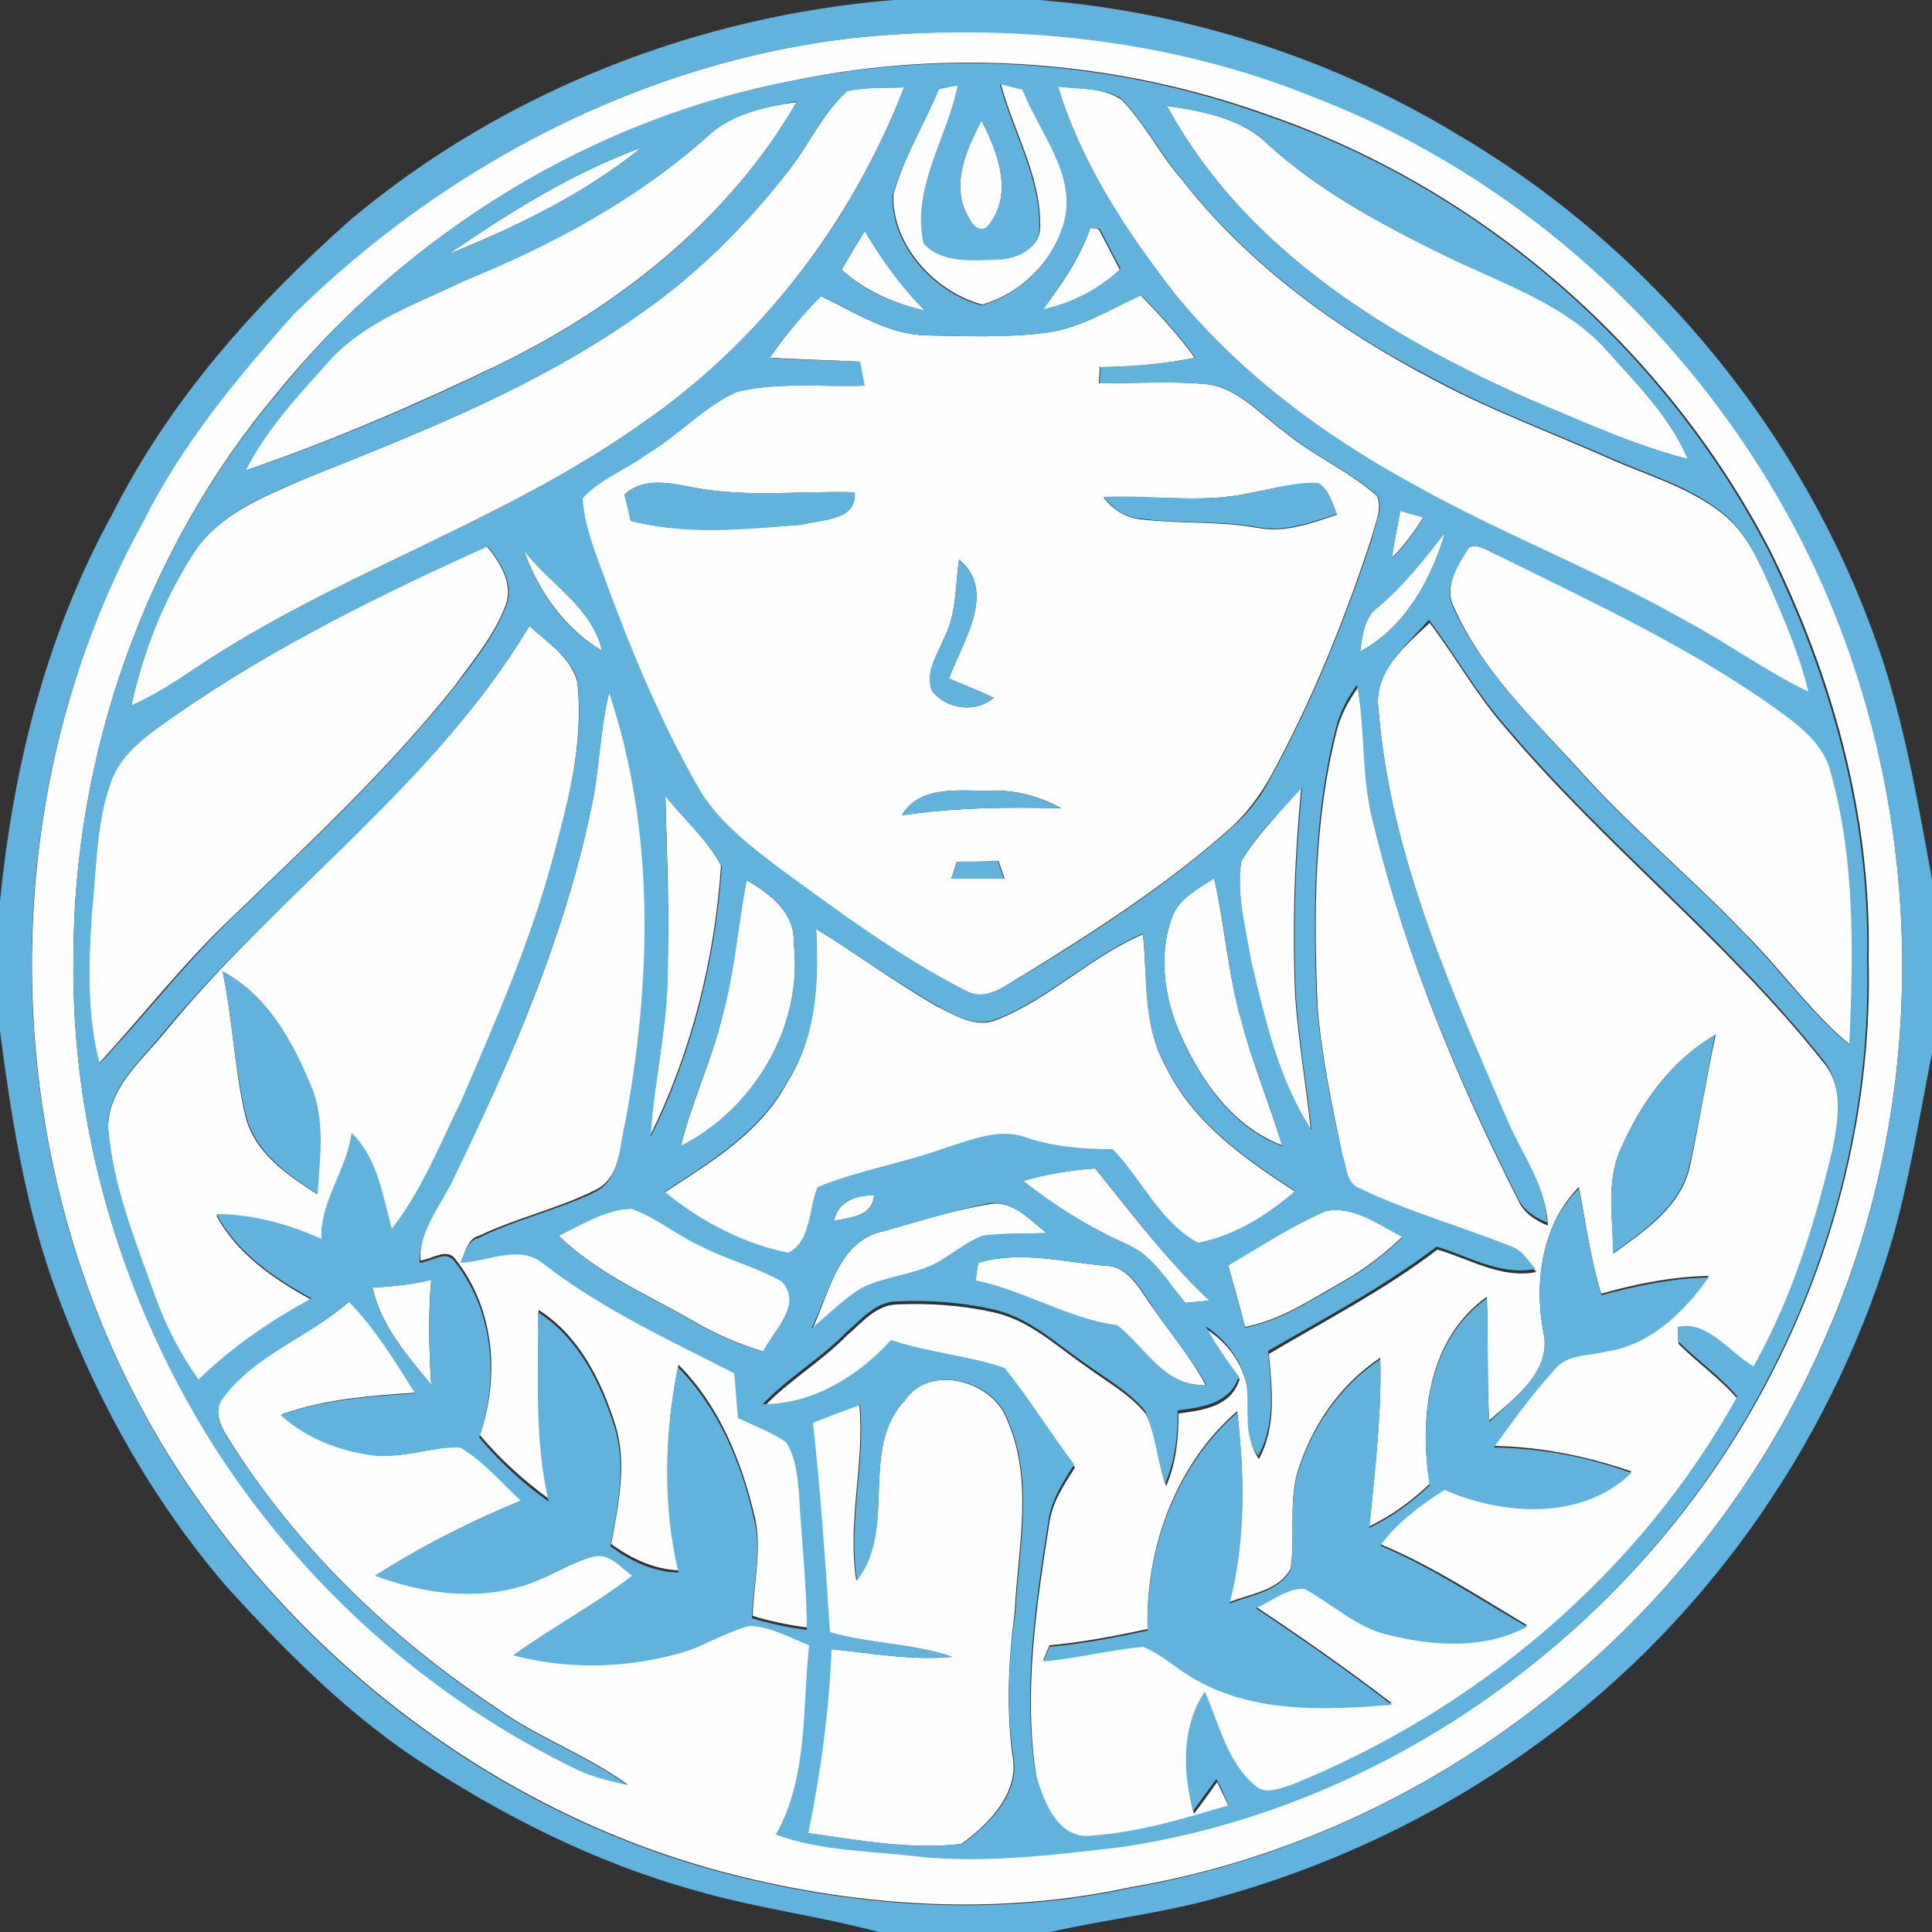<?xml version="1.0" encoding="utf-8"?>
<!-- Generator: Adobe Illustrator 26.0.3, SVG Export Plug-In . SVG Version: 6.00 Build 0)  -->
<svg version="1.1" id="Layer_1" xmlns="http://www.w3.org/2000/svg" xmlns:xlink="http://www.w3.org/1999/xlink" x="0px" y="0px"
	 viewBox="0 0 250 250" style="enable-background:new 0 0 250 250;" xml:space="preserve">
<rect x="0" y="0" width="250" height="250" fill="#333333" stroke="none"/>
<style type="text/css">
	.st0{fill:#FEFEFE;}
	.st1{fill:#61B3DD;}
</style>
<g id="_x23_fefefeff">
	<path class="st0" d="M110.5,4.9c20.2-2.1,40.9,0,59.8,7.7c26.1,10.2,48,30.1,61.4,54.6c17.7,32.6,19.3,73.4,3.9,107.2
		c-16,36-50.4,63.2-89.3,69.8c-17.1,3.7-34.9,2.6-51.7-1.7c-29.4-7.5-55.3-27-71.7-52.5c-23.3-36.1-25.1-85-4.3-122.7
		c4.9-9.9,12-18.5,19.3-26.6C57.4,21.5,83.1,8,110.5,4.9 M102.8,10.4c-26.2,5-50.2,19.8-67,40.5C18.8,71.1,9.5,97.6,9.5,124
		c-0.3,22,6.2,44,17.9,62.6c11.5,18.2,28.1,33.1,47.5,42.4c2,0.9,4.2,1.5,6.3,1.9c-5.4-3.9-11.7-6.1-17.1-10
		c-13.9-9.2-26.1-21.1-34.9-35.3c-0.8-1.4-1.5-3.3-0.4-4.7c4.2-5.7,11.3-7.9,16.5-12.6c3.4,3.6,6,7.8,8.6,11.9
		c-5.9,0.4-11.8,0.8-17.4,2.8c3.4,3.2,7.9,4.8,12.5,5.3c3.6,0.3,7.1-1.1,10.7-1.1c3.1,1.7,5.4,4.5,7.9,6.9
		c-6.6,2.7-12.9,5.9-18.9,9.7c6.2,2.3,13.1,3.3,19.5,1.2c3.1-1,5.7-2.9,8.9-3.7c2.1-0.4,3.4,1.4,4.9,2.5
		c-4.9,3.8-10.4,6.7-15.4,10.3c6.8,1.9,14.1,1.7,20.9-0.1c3.4-0.8,6.3-2.9,9.7-3.7c2.7,0.1,5.2,1.5,7.7,2.5
		c-0.9,8.2-0.2,17.1-4.3,24.5c6.1,2.2,12.6,2,18.9,2.9c8.7,0.8,17.3-0.3,25.9-1.3c35.3-5.4,66.9-28.8,83.4-60.3
		c8.8-16.7,13.5-35.7,13-54.6c0.4-18.4-4.7-36.6-12.8-52.9c-13.5-26-37.1-46.6-64.8-56.2C144.6,7.8,123.1,6.2,102.8,10.4z"/>
	<path class="st0" d="M109.6,11.8c2.4-0.6,4.9-0.4,7.4-0.5c-6.8,17.5-18.6,33-34.1,43.6C65,67.6,43.6,74.2,25.4,86.4
		c-2.7,1.8-5.4,3.6-8.4,4.9c1.5-6.9,4.1-13.6,7.9-19.5c3.3-5.3,9.4-7.6,14.9-10C54.6,55.9,69.6,50,82.7,40.7
		c7.4-5.1,13.9-11.6,19.4-18.7C104.7,18.7,106.4,14.7,109.6,11.8z"/>
	<path class="st0" d="M121.5,11.5c0.6-0.1,1.9-0.4,2.5-0.5c-1.4,6.8-6,13.2-4.4,20.4c2.3,2.7,6.3,2.2,9.5,2.1c2.6,0,5.7-1.5,5.5-4.5
		c0-6.4-3.5-12.1-5.1-18.2c1,0.2,1.9,0.5,2.9,0.7c2.2,5.7,7.6,11.5,5.1,18c-1.6,4.7-5.7,8.6-10.4,9.9c-6.1-1.6-11.7-7.7-11.5-14.2
		C116.9,20.4,119.6,16.1,121.5,11.5z"/>
	<path class="st0" d="M136.9,11.2c2.8,0.3,5.8,0.1,8.2,1.7c3,3,4.9,7,7.8,10.3c8.7,11.2,20.4,19.6,32.9,26.1
		c7.3,3.9,15.2,6.8,22.8,10.2c4.8,2.1,10,3.6,14.2,6.9c3.2,2.5,4.8,6.2,6.4,9.8c1.9,4.4,3.8,8.8,4.9,13.5
		c-5.6-2.7-10.6-6.4-16.1-9.3c-11.5-6.5-23.8-11.2-35.3-17.7C171.1,56.2,160.3,48.2,152,38C145.7,29.9,139.9,21.1,136.9,11.2z"/>
	<path class="st0" d="M91.6,17.6c3.1-2.9,7.4-3.8,11.5-4.4C94.3,28.4,80,39.7,64.3,47.3c-10.6,5.1-21.5,9.8-32.6,13.6
		c2.7-5.4,6.9-9.9,10.9-14.3c4.7-5.1,11.4-7.3,17.5-10.3C71.4,31.7,82.4,25.8,91.6,17.6z"/>
	<path class="st0" d="M151,13.7c4.7,0.7,9.7,1.6,13.2,5.1c7.2,6.5,16,11,24.7,15.2c6.7,3,13.9,5.6,18.9,11.2
		c3.9,4.4,8.3,8.7,10.6,14.2c-7-1.8-13.6-4.8-20.2-7.6C179.6,43.6,161,32.2,151,13.7z"/>
	<path class="st0" d="M124.9,27.3c-1.7-4,0.3-8.2,2.1-11.7c2.2,4.2,4.3,9.9,0.6,13.9C126.1,30.1,125.5,28.4,124.9,27.3z"/>
	<path class="st0" d="M58,32.9c7.9-5.4,16-10.5,25-13.8C75.6,25.1,66.9,29.3,58,32.9z"/>
	<path class="st0" d="M141.1,29.5c0.3,0,0.9,0.1,1.1,0.2c0.9,1.7,1.8,3.5,2.7,5.2c-2.8,2.6-6.2,4.4-10,5.2
		C137.4,36.8,139.7,33.4,141.1,29.5z"/>
	<path class="st0" d="M108.9,34.9c1-1.7,2-3.4,3-5c2.2,3.7,4.7,7.2,7.8,10.3C115.7,39.3,111.9,37.6,108.9,34.9z"/>
	<path class="st0" d="M99.6,46.3c2-2.9,4.2-5.5,6.6-8c4.4,2.1,8.7,5,13.7,5.1c5,0.1,10.1,0.3,15.1-0.3c4.6-0.5,8.5-3,12.6-4.9
		c2.5,2.6,4.9,5.2,7,8.1c-4,0.8-8.1,1.2-12.3,1.2c0,0.5-0.1,1.6-0.1,2.1c4.6,0,9.2-0.3,13.8,0.1c4.1,0.4,6.9,3.8,10.1,6.1
		c3.8,3.2,8.4,5.1,12.1,8.4c0.7,1.7-0.3,3.6-0.7,5.3c-3.5,10.7-7.7,21.1-13.1,31c-1.3,2.3-2.9,4.5-4.8,6.3
		c-8.2,7.4-17.5,13.4-26.9,19.2c-2.4,1.3-5,3.8-7.8,2.2c-8.6-4.4-16.4-10.2-24.2-15.9c-4-3-8-6.1-10.5-10.5
		c-4.9-8.6-8.7-17.8-12.1-27.1c-1.2-3.3-2.6-6.6-2.8-10.2c2.2-2.5,5.6-3.7,8.3-5.7c4.1-2.5,7.3-6.2,11.7-8.1
		c5.4-1.3,11-0.6,16.5-0.8c-0.2-1-0.4-2.1-0.6-3.1C107.4,46.6,103.5,46.5,99.6,46.3 M161.7,63.8c-6.2,1.4-12.6,0.2-18.9,0.6
		c1.2,1.5,2.8,2.6,4.8,2.8c5,0.6,10.1,0.2,15.1,1.1c3.6,0.7,7-0.6,10.3-1.7c-0.6-1.5-1-3.2-2.4-4C167.5,62.4,164.6,63.3,161.7,63.8
		 M80.8,64c0.3,1.1,0.6,2.3,0.8,3.4c7.2,1.8,14.8,1,22.1,0.5c2.6-0.7,7.2-0.5,6.9-4.2c-6.9-0.2-13.9,0.7-20.8-0.6
		C86.8,62.5,83.3,61.7,80.8,64 M124.1,72.4c-0.5,3.3-0.3,6.8-1.8,9.9c-0.9,2.2-2.6,4.6-1.7,7.1c1.9,2.4,5.6,2.9,8,0.9
		c-1.9-0.9-3.9-1.7-5.8-2.5C124.5,83.1,129.1,76.5,124.1,72.4 M116.7,105.5c6.8-1,13.7-1.1,20.6-0.9c-2.8-1.6-6-2.4-9.2-2.3
		C124.2,102.4,119.1,101.5,116.7,105.5 M123.8,111.5c-0.2,0.6-0.5,1.7-0.7,2.2c2.3,0,4.6,0,6.9,0c-0.2-0.6-0.6-1.7-0.8-2.3
		C127.4,111.5,125.6,111.5,123.8,111.5z"/>
	<path class="st0" d="M181.2,66.1c1,0.3,2,0.6,3,0.8c-1.2,1.9-2.5,3.7-4.1,5.3C180.4,70.2,180.8,68.2,181.2,66.1z"/>
	<path class="st0" d="M178.4,78.5c3.3-2.8,5.9-6.2,8.6-9.6c-1.8,6.1-5.2,12.3-11,15.4C176.3,82.2,176.5,79.8,178.4,78.5z"/>
	<path class="st0" d="M23.2,92.2C35.7,83.6,49.3,76.9,63,70.7c1.7,2.1,3.5,4.9,2.4,7.7c-1.5,3.9-4.2,7.1-6.6,10.4
		c-8.7,10.9-18.9,20.4-29,30.1c-6.1,5.8-11.3,12.5-17,18.7c-1.7-6.3-1.3-13-1-19.5c0.7-5.6,0.6-11.3,2.4-16.7
		C15.7,97.1,19.7,94.7,23.2,92.2z"/>
	<path class="st0" d="M67.8,71.2c3.3,4.4,8.8,7.3,10.1,13C73,81.3,69.6,76.4,67.8,71.2z"/>
	<path class="st0" d="M190.1,70.8c1.4-0.5,2.7,0.7,3.9,1.1c12.9,6.4,26.2,12.5,37.8,21.2c2.3,1.8,4.5,4,5.2,6.9
		c3.2,11.4,2.9,23.4,2.4,35.2c-5.2-4.3-9.1-10-13.9-14.7c-7-7.3-14.9-13.8-21.6-21.4c-5.8-6.3-12.2-12.5-15.7-20.4
		C186.7,75.9,188.7,73,190.1,70.8z"/>
	<path class="st0" d="M68.5,81c2.3,2.1,5.3,4,6.2,7.2c0.9,8.1-1.3,16.2-3.4,23.9c-2.9,10.5-7.3,20.5-11.6,30.5
		c-2.7,5.6-5.1,11.6-9,16.6c-1.2-4.3-1.9-9.1-5.2-12.4c-0.7,4.8-4.1,8.8-3.9,13.7c-4.3-2-8.9-3.2-13.6-3.2c2.7,5,7.4,8.2,12.3,10.9
		c-5.3,2.9-10.2,6.3-14.6,10.5c-2.3-3.3-4.2-6.9-5.6-10.7c-2.6-7.1-5.5-14.3-6.1-21.9c-0.1-5.3,4.4-8.9,7.4-12.6
		C36.3,115.3,56.3,101.4,68.5,81 M28.8,125.7c1.3,6.1,1.5,12.4,2.9,18.5c1.1,4.9,5.4,7.8,9.3,10.3c0.3-4.6,1.1-9.5-0.8-13.9
		C37.9,134.8,34.6,128.8,28.8,125.7z"/>
	<path class="st0" d="M178.4,92c-0.8-5,3.4-8.4,6.6-11.4c3.4,4.5,6.1,9.4,9.8,13.6c12.8,15.2,28.6,27.5,41,43.1
		c2.9,3.3,2.2,7.9,1.4,11.9c-2.3,9.7-5.3,19.3-10.2,28c-3.1-1.8-6.1-5.9-9.8-5.1c0,0.4,0,1.3,0,1.8c2.5,2.5,5.4,4.5,7.7,7.2
		c-12.6,22.8-33.7,40.6-57.8,50.3c-1.4,0.4-3.1,1.2-4.4,0.2c-3.8-3-4.9-8.1-6.7-12.3c-2.9,4.4-2.9,10.4-1.5,15.4c1-1.3,2-2.7,3-4.1
		c0.5,1.1,1.1,2.2,1.6,3.4c-5.8,1.7-11.6,3.5-17.6,3.9c-4.5,0.7-6.4-4.5-7.4-8c-1.7-10.9,0-22.1,1.7-32.9c0.4-2.7,1.9-4.9,3.3-7.1
		c-3.1-4.1-5.8-8.5-9-12.5c-4.7-1.7-9.9-2.1-14.7-3.6c-4.3,4.7-10.1,8.3-16.6,8.3c3.3-3.5,7.5-5.9,10.8-9.3c1.9-1.6,3.7-3.9,6.4-4
		c4.2-0.2,8.4,0.1,12.5,1c4.7,1,8.2,4.4,12,7c2.7,2,5.7,3.6,7.8,6.2c1.4,2.9,1.5,6.3,2.6,9.3c1.3-3,1.6-6.2,1.6-9.4
		c3.2-0.4,6.8-0.9,7.9-4.4c-1.5-2.1-3-4.2-4.3-6.5c2.7,1.7,4.7,4.4,5.3,7.6c0.5,3.1-0.4,6.5,1.5,9.2c2.3-4.2,1.7-9.1,1.3-13.6
		c7.4-4.4,15-8.3,21.8-13.5c4.2,1.2,8.2,3.8,12.8,2.9c-0.9-1-1.7-2.4-3.1-2.9c-6.5-2.7-13.3-4.5-19.6-7.5c-1.9-0.8-1.8-3.1-2.4-4.7
		c-1.3-6.4-2.7-12.8-3.2-19.2c-0.5-12-0.5-24.1,2.5-35.8c0.5-2,1.5-3.8,2.7-5.5c1.1,5.9,0.5,12,2.1,17.8c4.1,16.9,10.8,33,18.6,48.4
		c0.7,1.7,2.2,2.7,3.9,3.4c-0.2-5-3.3-9-5.2-13.4C187.7,127.9,179.9,110.6,178.4,92 M209.7,148.7c-1.9,4.3-1,9-0.9,13.5
		c4.1-3,8.8-6.1,9.9-11.4c1.2-5.6,2.1-11.3,3.3-16.9C216.2,137.2,212.3,142.8,209.7,148.7 M199.7,172.3c1.2,5.1-3.7,8.6-7,11.5
		c-0.3-5.3-0.1-10.7-0.3-16c-7.6,5.4-8.8,15.6-7.4,24.2c-2.3,2.2-4.9,4.1-7.8,5.5c0.7-7.2,1.6-14.5,1.4-21.8c-5.3,3.5-9,9-10.8,15.1
		c-1,4-0.2,8.1-0.8,12.2c-1.5,2.8-5.1,3.2-7.9,4.3c2.1-8.1,1.9-16.5,1-24.7c-8,6.9-11.9,17.8-11.6,28.2c-4.2,0.9-8.4,1.7-12.7,2.1
		c-0.2,0.5-0.6,1.4-0.8,1.9c4.3-0.3,8.6-1.5,12.9-1.9c2.5,1.1,4.5,3,6.9,4.3c7.6,4.4,16.8,3.9,25.3,3.2c-5.7-4.4-11.6-8.5-17.6-12.5
		c2-0.9,4-2.6,6.3-2.5c3.5,2,6.6,4.9,10.6,5.9c5.9,1.5,12.6,2,18.2-1c-6.2-3.7-12.3-7.7-19-10.5c2.2-3,5.2-5.2,8.3-7.2
		c7.7,3.3,17.8,4,24.2-2.2c-5.8-2-11.8-3.2-17.8-3.3c2.4-3.4,4.9-6.9,7.8-10c1.6-2,4.5-1.8,6.7-2.4c5.7-0.7,10.1-5.1,13.3-9.6
		c-4.7,0.1-9.3,1-13.9,2.3c-1.4-4.5-2-9.2-2.9-13.8C199.5,158.5,198.5,165.9,199.7,172.3z"/>
	<path class="st0" d="M76.5,104.6c1.1-5,1.1-10.3,2.4-15.3c6,17.9,5.5,37.4,2.1,55.7c-0.8,3.1-0.6,7.4-4,9c-4.8,2.4-10.2,3.6-15,5.9
		c-1.5,0.4-1.7,2-2.3,3.2c3.6-0.1,7.7-2.4,10.8,0.2c7.5,5.8,16.2,9.8,24.6,14.1c0.1,1.9,0.3,3.9,0.5,5.8c2.1,1,4.2,1.8,6.2,3.1
		c1.3,2,1.4,4.5,1.7,6.8c0.3,5.8,1,11.6,1,17.5c-2.4-0.3-4.8-0.8-7.1-1.5c0.1-4.3,1.3-8.8,0.2-13.1c-1.7-7.1-4.6-14.2-9.8-19.4
		c-1.8,8.8-2,17.9,0.1,26.6c-3.2-0.1-6.2-1.5-8.8-3.4c0.9-5.1,2.1-10.4,0.5-15.5c-1.8-5.7-4.7-11.5-9.9-14.8
		c0.1,8.2-0.5,16.5,1.4,24.5c-3.3-2.4-6.3-5.1-9-8.3c2.6-7.6,1.9-16.4-3.2-22.8c-1.1-1.5-3.1,0.1-4.5,0.2c-0.2-4.1,2.6-7.2,4.3-10.7
		C66.1,137.2,73,121.4,76.5,104.6z"/>
	<path class="st0" d="M160.6,111.5c2.1-3.6,5.2-6.5,7.8-9.7c-0.9,9-1.2,18.1-0.8,27.2c0.4,5.7,1.4,11.4,2,17.1
		c-4.3-6.6-6-14.4-7.8-21.9C161.1,120,160,115.8,160.6,111.5z"/>
	<path class="st0" d="M86.1,103c2.4,3,5.4,5.6,7.2,9c-0.8,12-3.8,24.1-9.2,35c0.5-6.7,2.1-13.3,2.2-20.1C86.7,119,86.3,111,86.1,103
		z"/>
	<path class="st0" d="M96.6,113.9c3,1.7,6.3,4.2,6.1,8.1c1.3,10.7-5.1,21.5-14.6,26.3c1.4-5.7,4-11.1,5.4-16.9
		C95,125.7,95.5,119.7,96.6,113.9z"/>
	<path class="st0" d="M151.7,118.6c0.9-2.4,3.4-3.6,5.4-5c1.4,6.2,1.8,12.6,3.6,18.7c1.4,5.4,3.6,10.6,5.2,15.9
		c-6.3-2.4-10.4-8.2-13.1-14.2C150.7,129.3,149.8,123.6,151.7,118.6z"/>
	<path class="st0" d="M105.6,120.2c5.2,3.2,10.1,6.8,15.4,9.9c2.4,1.2,5.2,3,7.9,1.9c6.9-2.7,12.2-8.2,19-11.1c0.6,5.8,0,12,3,17.2
		c3.5,7.2,10.2,11.9,16.7,16.1c-3.6,3.1-7.9,5.8-12.6,6.7c-4.9-2.7-7.2-8.2-11-12.1c-3.8,0-7.6-0.3-11.2-1.5
		c-3.5-1.3-7,0.3-10.4,1.3c-5.5,1.9-11.3,2.9-16.6,5.1c-1.1,2.8-0.8,7-3.8,8.5c-5.9-1.2-11.4-4.1-16-7.9c6-3.9,12.5-7.8,15.9-14.3
		C105.7,134,105.9,126.9,105.6,120.2z"/>
	<path class="st0" d="M132.4,152.8c3.1-0.9,6.2-1.4,9.3-1.6c4.8,5.9,9.3,11.9,14.8,17.1c-1,0.1-2.1,0.2-3.1,0.3
		c-2.3-2.6-4.1-6-7.4-7.5C141.1,158.9,136.5,156.1,132.4,152.8z"/>
	<path class="st0" d="M107.9,158c0.5-2.5,2.8-3.4,5.2-3.3C112.9,157.5,109.9,157.5,107.9,158z"/>
	<path class="st0" d="M72.3,159.9c3-1.5,6-3.5,9.5-3.5c3.2,1.2,5.8,3.4,8.9,4.8c3.4,1.8,7.2,2.7,10.5,4.6c2.8,2.9-1.1,6.4-2.4,9.1
		c-3.3-1-6.5-2.4-9.5-4.2C83.5,167.4,77.2,164.7,72.3,159.9z"/>
	<path class="st0" d="M114.4,159.3c4.5-1.3,9-2.7,13.7-3.5c3-0.5,5.2,2.1,7.4,3.8c-2.8,0.1-5.6-0.1-8.3,0.4
		c-2.3,0.9-4.1,2.7-6.3,3.7c-2.9,1.3-6.3,1.6-9.2,3c-2.4,1.5-4.4,3.5-6.6,5.3C107.3,167.4,108.4,160.5,114.4,159.3z"/>
	<path class="st0" d="M171.6,156.7c3.6-0.7,6.8,1.8,9.9,3.3c-2.3,2.2-4.9,4.2-7.7,5.8c-4.1,2.3-8,5-12.7,5.9c-0.7-2.7-1.4-5.3-2.2-8
		C163.1,161.3,167.1,158.6,171.6,156.7z"/>
	<path class="st0" d="M126.6,163.4c5.4-1.6,11-0.1,16.4,0.4c2.8,0,4.2,2.6,5.6,4.6c2.4,3.6,5.3,6.9,7.4,10.8
		c-5.4,0.4-7.9-4.8-11.5-7.7c-6.5-0.8-12-4.5-18.3-5.8C126.3,165.1,126.5,163.9,126.6,163.4z"/>
	<path class="st0" d="M48.2,166.6c2.6-0.1,5.1-0.4,7.6-1c-0.4,4.5-0.3,9,0,13.6C52.7,175.4,49.3,171.6,48.2,166.6z"/>
	<path class="st0" d="M117.1,181.2c3.2-4.8,11.4-2.5,13.2,2.5c3.5,7.9,1.4,16.6,1,24.9c-0.8,6.1-1.1,12.4-0.3,18.5
		c1,4.8-3,8.9-6.6,11.5c-6.7,0.8-13.3-0.5-19.9-1.4c1.6-7.8,2.7-15.8,3-23.8c5.2,0.5,10.4,1.5,15.7,1c-5.1-1.8-10.7-1.6-15.9-3.2
		c-0.6-9.1-1.2-18.1-2.2-27.1c2-0.8,4-1.6,6.1-2.3c0.7,7.6-1.6,15.1-0.4,22.7C116.2,197.8,111.1,187.5,117.1,181.2z"/>
</g>
<g id="_x23_61b3ddff">
	<path class="st1" d="M115.6,0h18.8c19.1,1.5,37.9,7.5,54.2,17.4c25.9,15.2,45.9,40,55.2,68.6c2.9,9.1,4.5,18.5,6.2,27.8v22.5
		c-1.7,8.5-3,17-5.5,25.3c-8,26-24.6,49.3-46.9,65c-12.5,8.9-26.8,15.5-41.7,19.4c-6.6,1.7-13.4,2.5-20,4h-22.2
		c-7.8-2.1-16-3.1-23.8-5.4c-13-3.6-25.2-9.8-36.5-17.3c-9-6.1-16.7-13.9-24-21.9c-10.1-11.7-17.7-25.6-22.8-40.2
		C3.1,155,1.4,144.2,0,133.4v-16.7c1.7-17.4,6-34.7,14.5-50.1c7.4-14.8,18.6-27.3,30.9-38.2C65.1,11.9,90,2.1,115.6,0 M110.5,4.9
		C83.1,8,57.4,21.5,37.9,40.8C30.6,49,23.5,57.6,18.6,67.4c-20.9,37.7-19,86.5,4.3,122.7c16.4,25.5,42.2,45,71.7,52.5
		c16.8,4.3,34.7,5.4,51.7,1.7c38.9-6.7,73.2-33.8,89.3-69.8c15.4-33.8,13.8-74.6-3.9-107.2c-13.3-24.5-35.3-44.5-61.4-54.6
		C151.5,5,130.7,2.9,110.5,4.9z"/>
	<path class="st1" d="M102.8,10.4c20.3-4.1,41.7-2.5,61.2,4.6c27.7,9.5,51.3,30.2,64.8,56.2c8.1,16.4,13.2,34.5,12.8,52.9
		c0.5,18.9-4.2,37.9-13,54.6c-16.4,31.5-48.1,55-83.4,60.3c-8.6,1-17.2,2.1-25.9,1.3c-6.3-0.8-12.9-0.7-18.9-2.9
		c4.2-7.5,3.4-16.3,4.3-24.5c-2.5-1-5-2.4-7.7-2.5c-3.4,0.8-6.3,2.9-9.7,3.7c-6.8,1.8-14.1,1.9-20.9,0.1c5-3.6,10.5-6.5,15.4-10.3
		c-1.5-1-2.8-2.9-4.9-2.5c-3.1,0.7-5.8,2.7-8.9,3.7c-6.4,2.1-13.3,1.1-19.5-1.2c6-3.8,12.3-7,18.9-9.7c-2.6-2.4-4.9-5.2-7.9-6.9
		c-3.6-0.1-7.1,1.3-10.7,1.1c-4.6-0.5-9.1-2.2-12.5-5.3c5.6-2,11.5-2.4,17.4-2.8c-2.6-4.2-5.2-8.4-8.6-11.9
		C40.2,173,33,175.2,28.8,181c-1.1,1.4-0.4,3.3,0.4,4.7c8.9,14.2,21,26.1,34.9,35.3c5.4,3.9,11.7,6.1,17.1,10
		c-2.2-0.5-4.3-1-6.3-1.9c-19.4-9.3-36-24.2-47.5-42.4C15.7,168,9.2,146,9.5,124c0-26.4,9.3-52.9,26.4-73.1
		C52.6,30.2,76.6,15.3,102.8,10.4 M109.6,11.8c-3.2,2.8-4.9,6.9-7.5,10.2c-5.5,7.1-12,13.6-19.4,18.7C69.6,50,54.6,55.9,39.8,61.8
		c-5.5,2.3-11.6,4.7-14.9,10c-3.8,6-6.4,12.6-7.9,19.5c3-1.4,5.7-3.1,8.4-4.9C43.6,74.2,65,67.6,82.9,54.9
		c15.5-10.6,27.4-26.2,34.1-43.6C114.6,11.4,112.1,11.3,109.6,11.8 M121.5,11.5c-1.9,4.6-4.6,8.9-6,13.8
		c-0.2,6.5,5.4,12.6,11.5,14.2c4.8-1.3,8.8-5.2,10.4-9.9c2.4-6.5-2.9-12.3-5.1-18c-1-0.2-1.9-0.5-2.9-0.7c1.6,6.1,5.1,11.8,5.1,18.2
		c0.2,3-2.9,4.5-5.5,4.5c-3.2,0.1-7.2,0.5-9.5-2.1c-1.6-7.2,3.1-13.6,4.4-20.4C123.4,11.1,122.1,11.3,121.5,11.5 M136.9,11.2
		c3,9.9,8.8,18.6,15.1,26.8c8.3,10.2,19.1,18.2,30.6,24.5c11.5,6.5,23.9,11.2,35.3,17.7c5.5,2.9,10.5,6.6,16.1,9.3
		c-1.1-4.7-3-9.1-4.9-13.5c-1.6-3.5-3.2-7.3-6.4-9.8c-4.2-3.3-9.4-4.8-14.2-6.9c-7.6-3.4-15.4-6.2-22.8-10.2
		c-12.5-6.4-24.2-14.9-32.9-26.1c-2.8-3.3-4.7-7.2-7.8-10.3C142.7,11.3,139.6,11.6,136.9,11.2 M91.6,17.6
		c-9.1,8.2-20.1,14.1-31.4,18.7c-6.1,2.9-12.8,5.2-17.5,10.3c-4,4.5-8.2,8.9-10.9,14.3c11.1-3.8,22-8.4,32.6-13.6
		c15.7-7.6,30-18.9,38.7-34.2C99,13.9,94.7,14.7,91.6,17.6 M151,13.7c10,18.5,28.6,29.9,47.2,38.1c6.7,2.7,13.2,5.8,20.2,7.6
		c-2.3-5.5-6.7-9.8-10.6-14.2c-5.1-5.5-12.3-8.1-18.9-11.2c-8.7-4.2-17.4-8.7-24.7-15.2C160.7,15.3,155.7,14.4,151,13.7 M124.9,27.3
		c0.6,1.1,1.2,2.8,2.7,2.2c3.7-4,1.6-9.7-0.6-13.9C125.2,19.1,123.2,23.3,124.9,27.3 M58,32.9c8.8-3.5,17.5-7.8,25-13.8
		C74,22.4,65.9,27.5,58,32.9 M141.1,29.5c-1.4,3.8-3.7,7.2-6.1,10.5c3.7-0.8,7.2-2.6,10-5.2c-0.9-1.7-1.8-3.5-2.7-5.2
		C142,29.6,141.4,29.6,141.1,29.5 M108.9,34.9c3,2.8,6.8,4.4,10.8,5.3c-3.1-3.1-5.6-6.6-7.8-10.3C110.9,31.5,109.9,33.2,108.9,34.9
		 M99.6,46.3c3.9,0.3,7.8,0.3,11.7,0.5c0.2,1,0.4,2.1,0.6,3.1c-5.5,0.2-11.1-0.5-16.5,0.8c-4.4,2-7.6,5.7-11.7,8.1
		c-2.7,2-6.1,3.2-8.3,5.7c0.2,3.5,1.6,6.9,2.8,10.2c3.4,9.3,7.2,18.5,12.1,27.1c2.5,4.4,6.6,7.5,10.5,10.5
		c7.8,5.7,15.6,11.5,24.2,15.9c2.8,1.5,5.5-1,7.8-2.2c9.4-5.7,18.7-11.8,26.9-19.2c2-1.8,3.6-3.9,4.8-6.3c5.4-9.9,9.6-20.3,13.1-31
		c0.3-1.7,1.4-3.5,0.7-5.3c-3.7-3.3-8.3-5.2-12.1-8.4c-3.2-2.3-6-5.7-10.1-6.1c-4.6-0.4-9.2-0.1-13.8-0.1c0-0.5,0.1-1.6,0.1-2.1
		c4.1-0.1,8.2-0.4,12.3-1.2c-2.1-2.9-4.5-5.5-7-8.1c-4.1,1.9-8.1,4.3-12.6,4.9c-5,0.6-10,0.4-15.1,0.3c-5-0.1-9.4-3-13.7-5.1
		C103.8,40.8,101.6,43.4,99.6,46.3 M181.2,66.1c-0.4,2-0.8,4.1-1.1,6.2c1.6-1.6,2.9-3.4,4.1-5.3C183.2,66.7,182.2,66.4,181.2,66.1
		 M178.4,78.5c-1.9,1.3-2.1,3.7-2.4,5.8c5.8-3.1,9.2-9.3,11-15.4C184.4,72.3,181.7,75.7,178.4,78.5 M23.2,92.2
		c-3.4,2.5-7.5,4.9-8.9,9.2c-1.9,5.4-1.8,11.1-2.4,16.7c-0.4,6.5-0.7,13.1,1,19.5c5.8-6.1,10.9-12.8,17-18.7
		c10-9.6,20.3-19.2,29-30.1c2.5-3.3,5.1-6.5,6.6-10.4c1.1-2.8-0.7-5.6-2.4-7.7C49.3,76.9,35.7,83.6,23.2,92.2 M67.8,71.2
		c1.8,5.3,5.2,10.2,10.1,13C76.6,78.5,71.1,75.6,67.8,71.2 M190.1,70.8c-1.4,2.3-3.4,5.1-2,7.9c3.6,7.9,10,14.1,15.7,20.4
		c6.7,7.6,14.6,14.1,21.6,21.4c4.8,4.8,8.7,10.4,13.9,14.7c0.5-11.7,0.8-23.8-2.4-35.2c-0.7-3-2.9-5.1-5.2-6.9
		c-11.6-8.7-24.9-14.8-37.8-21.2C192.8,71.4,191.5,70.3,190.1,70.8 M68.5,81c-12.2,20.4-32.1,34.3-47.1,52.3
		c-3,3.8-7.5,7.4-7.4,12.6c0.6,7.6,3.6,14.8,6.1,21.9c1.4,3.8,3.2,7.4,5.6,10.7c4.3-4.2,9.3-7.6,14.6-10.5
		c-4.8-2.6-9.6-5.9-12.3-10.9c4.7,0,9.3,1.3,13.6,3.2c-0.2-4.9,3.3-8.9,3.9-13.7c3.4,3.3,4,8.1,5.2,12.4c3.9-5,6.2-10.9,9-16.6
		c4.3-10,8.7-20,11.6-30.5c2.1-7.8,4.4-15.8,3.4-23.9C73.8,85,70.8,83.1,68.5,81 M178.4,92c1.5,18.6,9.3,35.9,16.6,52.8
		c1.8,4.4,5,8.4,5.2,13.4c-1.7-0.7-3.2-1.7-3.9-3.4c-7.8-15.4-14.6-31.6-18.6-48.4c-1.6-5.8-1-11.9-2.1-17.8
		c-1.2,1.7-2.2,3.5-2.7,5.5c-3,11.7-3,23.8-2.5,35.8c0.5,6.5,1.9,12.9,3.2,19.2c0.6,1.6,0.5,4,2.4,4.7c6.3,3,13.1,4.9,19.6,7.5
		c1.4,0.5,2.1,1.8,3.1,2.9c-4.5,0.9-8.6-1.6-12.8-2.9c-6.8,5.2-14.4,9.2-21.8,13.5c0.4,4.6,1,9.5-1.3,13.6c-2-2.7-1.1-6.1-1.5-9.2
		c-0.6-3.1-2.6-5.8-5.3-7.6c1.3,2.3,2.7,4.4,4.3,6.5c-1.1,3.5-4.7,4-7.9,4.4c0,3.2-0.3,6.4-1.6,9.4c-1.1-3-1.3-6.4-2.6-9.3
		c-2.1-2.6-5.1-4.2-7.8-6.2c-3.8-2.6-7.3-6-12-7c-4.1-0.9-8.3-1.2-12.5-1c-2.7,0.1-4.5,2.4-6.4,4c-3.3,3.4-7.5,5.8-10.8,9.3
		c6.5,0,12.3-3.6,16.6-8.3c4.8,1.6,10,2,14.7,3.6c3.2,4,5.9,8.4,9,12.5c-1.4,2.2-2.9,4.5-3.3,7.1c-1.7,10.9-3.4,22-1.7,32.9
		c1,3.5,2.9,8.7,7.4,8c6-0.4,11.8-2.2,17.6-3.9c-0.5-1.1-1-2.3-1.6-3.4c-1,1.4-2,2.7-3,4.1c-1.4-5-1.5-11,1.5-15.4
		c1.9,4.2,2.9,9.3,6.7,12.3c1.3,1,3,0.2,4.4-0.2c24.1-9.7,45.2-27.5,57.8-50.3c-2.3-2.7-5.2-4.7-7.7-7.2c0-0.4,0-1.3,0-1.8
		c3.8-0.9,6.7,3.3,9.8,5.1c4.9-8.7,7.9-18.3,10.2-28c0.8-3.9,1.5-8.6-1.4-11.9c-12.4-15.6-28.2-27.9-41-43.1
		c-3.7-4.2-6.4-9.1-9.8-13.6C181.9,83.6,177.6,87,178.4,92 M76.5,104.6c-3.5,16.8-10.5,32.7-17.9,48.1c-1.7,3.5-4.4,6.7-4.3,10.7
		c1.5-0.1,3.4-1.7,4.5-0.2c5.1,6.4,5.8,15.2,3.2,22.8c2.6,3.1,5.6,5.9,9,8.3c-1.9-8.1-1.3-16.3-1.4-24.5c5.2,3.3,8.1,9.1,9.9,14.8
		c1.6,5.1,0.4,10.4-0.5,15.5c2.6,1.9,5.5,3.3,8.8,3.4c-2.1-8.7-1.8-17.9-0.1-26.6c5.2,5.2,8.2,12.3,9.8,19.4
		c1.2,4.3-0.1,8.7-0.2,13.1c2.3,0.7,4.7,1.2,7.1,1.5c0-5.9-0.7-11.7-1-17.5c-0.2-2.3-0.4-4.8-1.7-6.8c-1.9-1.3-4.1-2.1-6.2-3.1
		c-0.2-1.9-0.3-3.9-0.5-5.8c-8.4-4.3-17.1-8.3-24.6-14.1c-3.1-2.7-7.3-0.3-10.8-0.2c0.6-1.2,0.8-2.8,2.3-3.2
		c4.8-2.4,10.2-3.6,15-5.9c3.4-1.6,3.2-5.9,4-9c3.4-18.4,3.9-37.8-2.1-55.7C77.7,94.3,77.6,99.5,76.5,104.6 M160.6,111.5
		c-0.6,4.3,0.6,8.6,1.3,12.8c1.8,7.5,3.5,15.3,7.8,21.9c-0.6-5.7-1.6-11.4-2-17.1c-0.4-9.1-0.1-18.2,0.8-27.2
		C165.7,105,162.6,107.9,160.6,111.5 M86.1,103c0.2,8,0.5,16,0.3,24c-0.2,6.7-1.8,13.3-2.2,20.1c5.4-10.9,8.4-23,9.2-35
		C91.5,108.6,88.5,106,86.1,103 M96.6,113.9c-1.1,5.9-1.5,11.8-3.1,17.5c-1.4,5.7-4,11.1-5.4,16.9c9.5-4.8,15.9-15.6,14.6-26.3
		C102.9,118.1,99.6,115.5,96.6,113.9 M151.7,118.6c-1.9,5-1,10.7,1.1,15.5c2.7,5.9,6.7,11.8,13.1,14.2c-1.5-5.4-3.8-10.5-5.2-15.9
		c-1.8-6.1-2.1-12.5-3.6-18.7C155.1,115,152.6,116.2,151.7,118.6 M105.6,120.2c0.4,6.7,0.1,13.8-3.7,19.7
		c-3.5,6.5-9.9,10.4-15.9,14.3c4.6,3.8,10.1,6.7,16,7.9c3-1.5,2.6-5.7,3.8-8.5c5.4-2.2,11.2-3.1,16.6-5.1c3.3-1,6.9-2.6,10.4-1.3
		c3.6,1.2,7.4,1.5,11.2,1.5c3.7,3.9,6.1,9.4,11,12.1c4.8-0.9,9-3.6,12.6-6.7c-6.5-4.2-13.2-8.9-16.7-16.1c-3.1-5.2-2.4-11.4-3-17.2
		c-6.8,2.9-12.1,8.4-19,11.1c-2.8,1.1-5.5-0.6-7.9-1.9C115.7,126.9,110.8,123.4,105.6,120.2 M132.4,152.8c4.2,3.3,8.7,6.1,13.6,8.3
		c3.4,1.5,5.1,4.8,7.4,7.5c1-0.1,2.1-0.2,3.1-0.3c-5.5-5.2-10-11.3-14.8-17.1C138.5,151.4,135.4,152,132.4,152.8 M107.9,158
		c2-0.5,5.1-0.5,5.2-3.3C110.7,154.6,108.4,155.4,107.9,158 M72.3,159.9c4.8,4.8,11.1,7.5,16.9,10.8c3,1.8,6.2,3.2,9.5,4.2
		c1.4-2.7,5.3-6.1,2.4-9.1c-3.3-1.9-7.1-2.8-10.5-4.6c-3.1-1.4-5.7-3.7-8.9-4.8C78.4,156.5,75.3,158.5,72.3,159.9 M114.4,159.3
		c-5.9,1.1-7.1,8-9.4,12.6c2.2-1.8,4.2-3.9,6.6-5.3c2.9-1.4,6.2-1.6,9.2-3c2.2-1.1,4-2.8,6.3-3.7c2.8-0.4,5.6-0.2,8.3-0.4
		c-2.1-1.7-4.4-4.2-7.4-3.8C123.4,156.6,118.9,158.1,114.4,159.3 M171.6,156.7c-4.4,1.9-8.5,4.6-12.7,7.1c0.8,2.6,1.5,5.3,2.2,8
		c4.7-0.9,8.6-3.6,12.7-5.9c2.8-1.6,5.4-3.6,7.7-5.8C178.4,158.5,175.1,156,171.6,156.7 M126.6,163.4c-0.1,0.6-0.3,1.7-0.3,2.3
		c6.3,1.3,11.9,4.9,18.3,5.8c3.7,2.9,6.1,8,11.5,7.7c-2.1-3.8-5.1-7.1-7.4-10.8c-1.4-2-2.8-4.6-5.6-4.6
		C137.6,163.3,132,161.8,126.6,163.4 M48.2,166.6c1,4.9,4.5,8.8,7.6,12.6c-0.3-4.5-0.4-9,0-13.6C53.4,166.2,50.8,166.5,48.2,166.6
		 M117.1,181.2c-6,6.3-0.9,16.6-6.2,23.3c-1.2-7.5,1.1-15.1,0.4-22.7c-2,0.7-4,1.5-6.1,2.3c1,9,1.6,18.1,2.2,27.1
		c5.2,1.5,10.7,1.4,15.9,3.2c-5.3,0.5-10.5-0.5-15.7-1c-0.3,8-1.4,15.9-3,23.8c6.6,0.9,13.3,2.2,19.9,1.4c3.6-2.6,7.6-6.6,6.6-11.5
		c-0.9-6.1-0.6-12.4,0.3-18.5c0.4-8.2,2.5-17-1-24.9C128.6,178.6,120.3,176.4,117.1,181.2z"/>
	<path class="st1" d="M161.7,63.8c2.9-0.5,5.9-1.5,8.9-1.3c1.4,0.9,1.8,2.6,2.4,4c-3.3,1.1-6.8,2.4-10.3,1.7
		c-5-0.9-10.1-0.4-15.1-1.1c-2-0.1-3.6-1.3-4.8-2.8C149.1,64,155.4,65.2,161.7,63.8z"/>
	<path class="st1" d="M80.8,64c2.6-2.3,6-1.5,9-0.9c6.9,1.3,13.9,0.4,20.8,0.6c0.3,3.7-4.3,3.5-6.9,4.2c-7.3,0.6-14.9,1.4-22.1-0.5
		C81.3,66.3,81.1,65.1,80.8,64z"/>
	<path class="st1" d="M124.1,72.4c5,4.2,0.4,10.7-1.3,15.4c2,0.8,3.9,1.6,5.8,2.5c-2.4,2-6.1,1.5-8-0.9c-1-2.5,0.8-4.9,1.7-7.1
		C123.8,79.2,123.6,75.7,124.1,72.4z"/>
	<path class="st1" d="M116.7,105.5c2.3-4,7.4-3.1,11.3-3.2c3.2-0.1,6.4,0.7,9.2,2.3C130.4,104.4,123.5,104.5,116.7,105.5z"/>
	<path class="st1" d="M123.8,111.5c1.8,0,3.6,0,5.3-0.1c0.2,0.6,0.6,1.7,0.8,2.3c-2.3,0-4.6,0-6.9,0
		C123.3,113.2,123.7,112.1,123.8,111.5z"/>
	<path class="st1" d="M28.8,125.7c5.8,3.1,9.1,9.1,11.5,14.9c1.8,4.4,1.1,9.3,0.8,13.9c-3.9-2.5-8.2-5.5-9.3-10.3
		C30.3,138.1,30.1,131.8,28.8,125.7z"/>
	<path class="st1" d="M209.7,148.7c2.6-5.9,6.6-11.5,12.2-14.8c-1.1,5.6-2,11.3-3.3,16.9c-1.1,5.3-5.9,8.4-9.9,11.4
		C208.7,157.7,207.8,152.9,209.7,148.7z"/>
	<path class="st1" d="M199.7,172.3c-1.2-6.4-0.2-13.8,4.6-18.5c0.9,4.6,1.6,9.3,2.9,13.8c4.5-1.2,9.1-2.2,13.9-2.3
		c-3.2,4.5-7.6,8.8-13.3,9.6c-2.3,0.6-5.1,0.3-6.7,2.4c-2.8,3.1-5.3,6.5-7.8,10c6.1,0.1,12.1,1.2,17.8,3.3
		c-6.4,6.2-16.6,5.5-24.2,2.2c-3.1,2-6.1,4.2-8.3,7.2c6.7,2.8,12.7,6.9,19,10.5c-5.6,3-12.3,2.5-18.2,1c-4-1-7.1-4-10.6-5.9
		c-2.3-0.1-4.2,1.6-6.3,2.5c6,4,11.9,8.1,17.6,12.5c-8.5,0.7-17.7,1.1-25.3-3.2c-2.4-1.3-4.4-3.3-6.9-4.3c-4.3,0.4-8.6,1.5-12.9,1.9
		c0.2-0.5,0.6-1.4,0.8-1.9c4.3-0.4,8.5-1.2,12.7-2.1c-0.3-10.4,3.6-21.3,11.6-28.2c1,8.2,1.1,16.6-1,24.7c2.7-1.1,6.3-1.5,7.9-4.3
		c0.6-4-0.2-8.2,0.8-12.2c1.8-6.1,5.5-11.6,10.8-15.1c0.2,7.3-0.7,14.6-1.4,21.8c2.9-1.4,5.5-3.3,7.8-5.5
		c-1.4-8.6-0.2-18.8,7.4-24.2c0.2,5.3,0,10.7,0.3,16C196,180.8,200.9,177.4,199.7,172.3z"/>
</g>
</svg>
